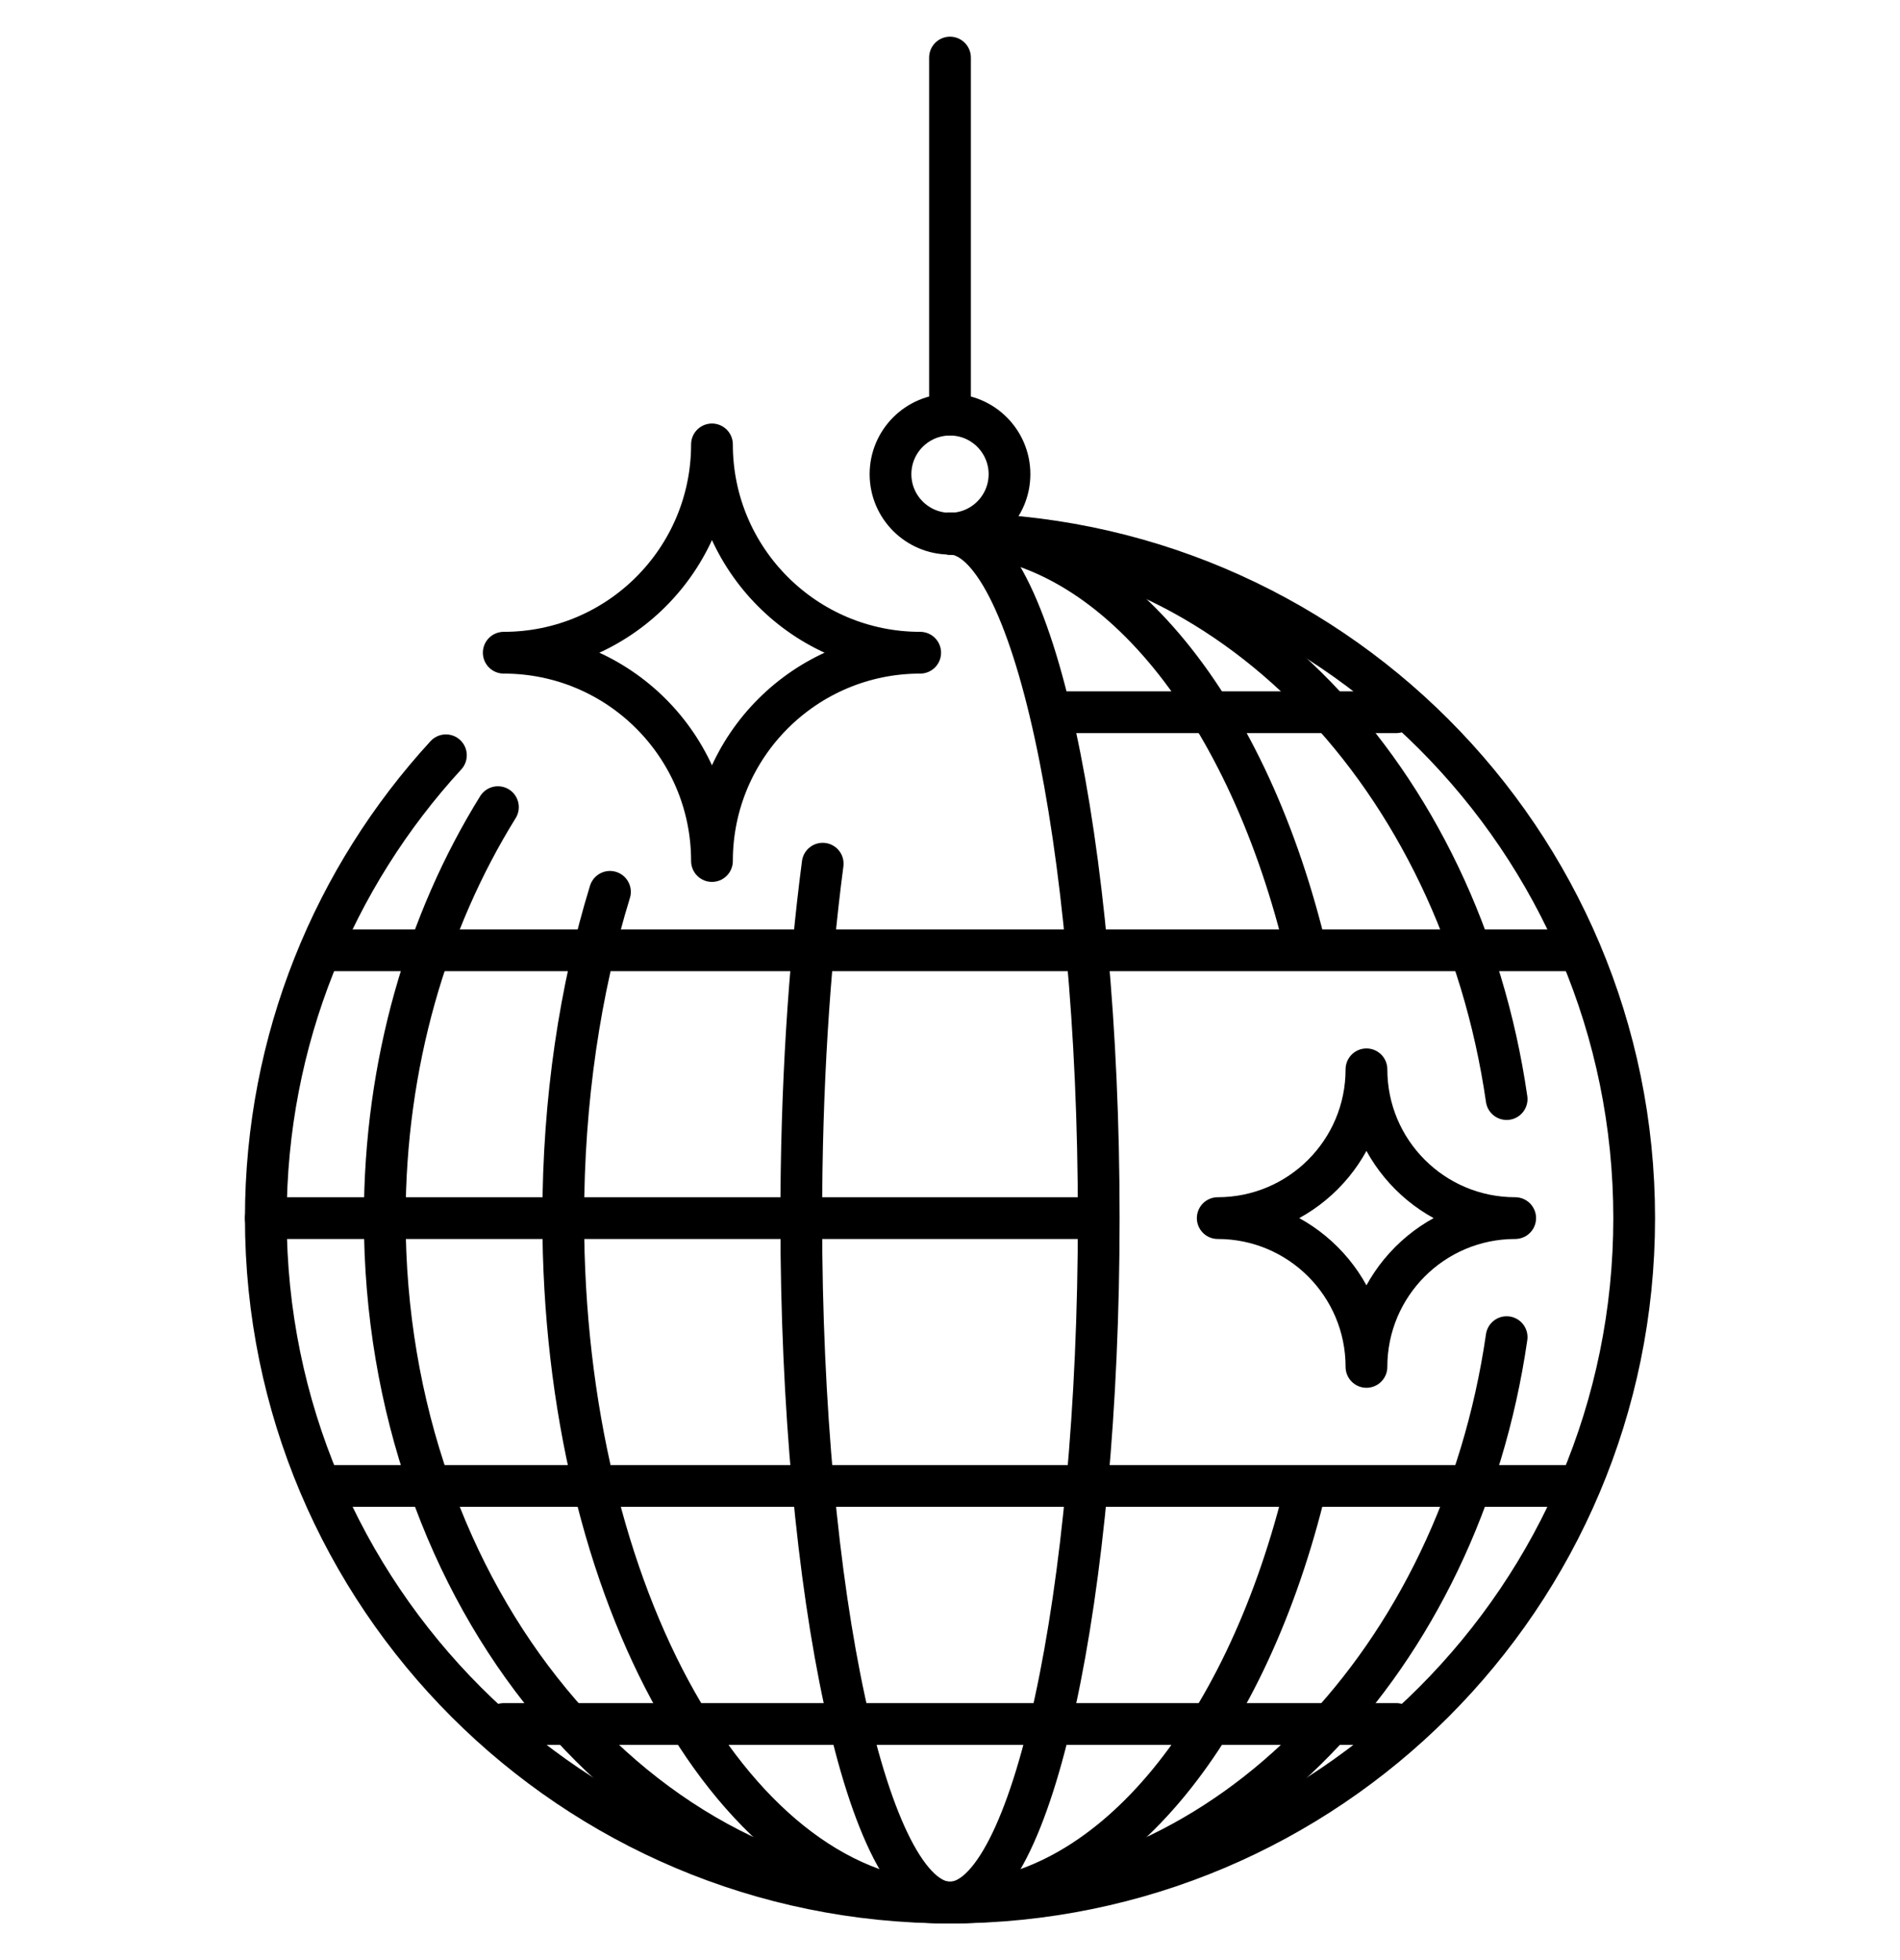 <svg width="32" height="33" viewBox="0 0 32 33" fill="none" xmlns="http://www.w3.org/2000/svg">
<g clip-path="url(#clip0_18666_2555)">
<path d="M16 8.985C22.364 8.985 27.523 14.144 27.523 20.508C27.523 26.872 22.364 32.031 16 32.031C9.636 32.031 4.477 26.872 4.477 20.508C4.477 17.504 5.626 14.768 7.51 12.716" stroke="black" stroke-width="0.703" stroke-miterlimit="10" stroke-linecap="round" stroke-linejoin="round"/>
<path d="M16 8.985C16.553 8.985 17.002 8.536 17.002 7.983C17.002 7.43 16.553 6.981 16 6.981C15.447 6.981 14.998 7.43 14.998 7.983C14.998 8.536 15.447 8.985 16 8.985Z" stroke="black" stroke-width="0.703" stroke-miterlimit="10" stroke-linecap="round" stroke-linejoin="round"/>
<path d="M16 0.969V6.981M25.375 22.512C24.592 27.921 20.692 32.031 16 32.031C10.742 32.031 6.48 26.872 6.48 20.508C6.48 17.912 7.19 15.516 8.386 13.589M16 8.985C20.692 8.985 24.592 13.095 25.375 18.504" stroke="black" stroke-width="0.703" stroke-miterlimit="10" stroke-linecap="round" stroke-linejoin="round"/>
<path d="M21.952 25.193C20.937 29.222 18.654 32.031 15.999 32.031C12.402 32.031 9.486 26.872 9.486 20.508C9.486 18.519 9.771 16.648 10.273 15.015M15.999 8.985C18.664 8.985 20.956 11.817 21.964 15.872" stroke="black" stroke-width="0.703" stroke-miterlimit="10" stroke-linecap="round" stroke-linejoin="round"/>
<path d="M16 8.985C17.383 8.985 18.505 14.144 18.505 20.508M18.505 20.508C18.505 26.872 17.383 32.031 16 32.031C14.616 32.031 13.495 26.872 13.495 20.508C13.495 18.324 13.627 16.281 13.856 14.541M18.505 20.508H4.477M5.479 15.999H26.521M17.789 11.991H23.515M5.479 25.017H26.521M8.485 29.025H23.515" stroke="black" stroke-width="0.703" stroke-miterlimit="10" stroke-linecap="round" stroke-linejoin="round"/>
<path d="M15.498 10.989C13.562 10.989 11.991 9.419 11.991 7.482C11.991 9.419 10.421 10.989 8.484 10.989C10.421 10.989 11.991 12.559 11.991 14.496C11.991 12.559 13.562 10.989 15.498 10.989ZM25.519 20.508C24.135 20.508 23.014 19.387 23.014 18.003C23.014 19.387 21.892 20.508 20.509 20.508C21.892 20.508 23.014 21.63 23.014 23.013C23.014 21.63 24.135 20.508 25.519 20.508Z" stroke="black" stroke-width="0.703" stroke-miterlimit="10" stroke-linecap="round" stroke-linejoin="round"/>
</g>
<defs>
<clipPath id="clip0_18666_2555">
<rect width="32" height="32" fill="white" transform="translate(0 0.5)"/>
</clipPath>
</defs>
</svg>

